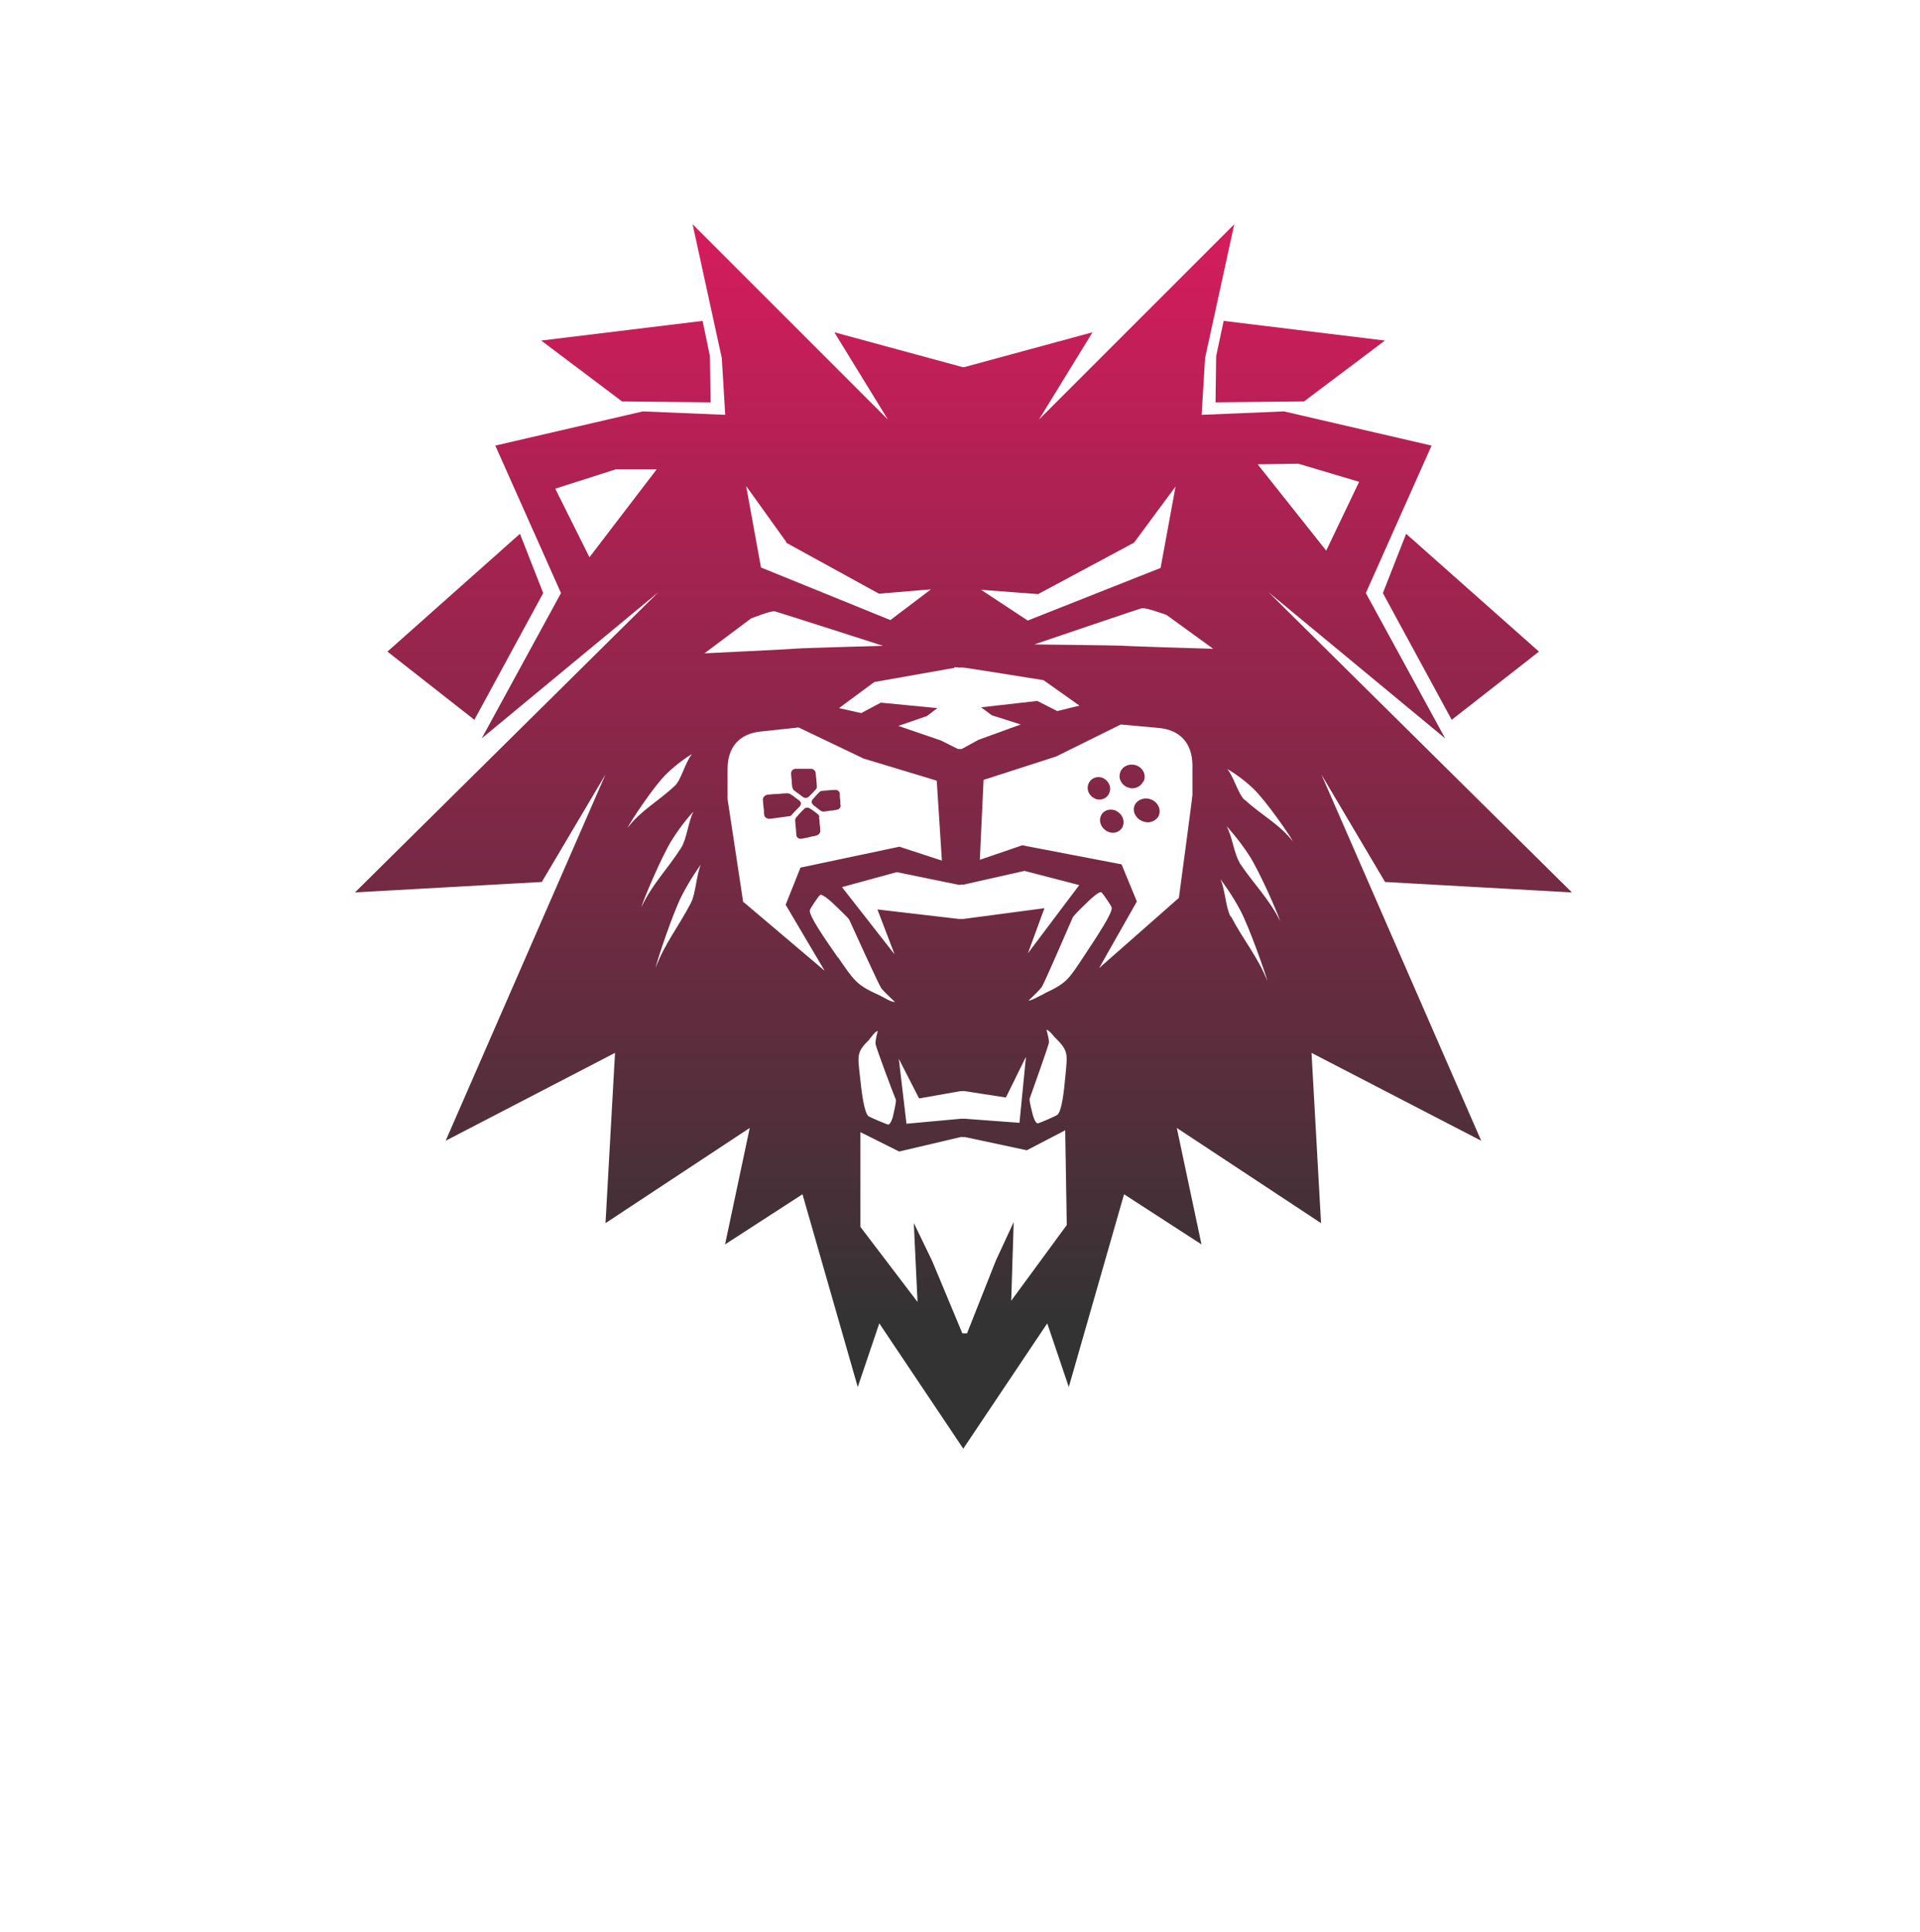 <?xml version="1.0" encoding="UTF-8"?>
<svg xmlns="http://www.w3.org/2000/svg" xmlns:xlink="http://www.w3.org/1999/xlink" version="1.1" viewBox="0 0 1230 1238">
  <defs>
    <style>
      .cls-1 {
        fill: url(#linear-gradient-8);
      }

      .cls-2 {
        fill: url(#linear-gradient-7);
      }

      .cls-3 {
        fill: url(#linear-gradient-5);
      }

      .cls-4 {
        fill: url(#linear-gradient-6);
      }

      .cls-5 {
        fill: url(#linear-gradient-9);
      }

      .cls-6 {
        fill: url(#linear-gradient-4);
      }

      .cls-7 {
        fill: url(#linear-gradient-3);
      }

      .cls-8 {
        fill: url(#linear-gradient-2);
      }

      .cls-9 {
        fill: url(#linear-gradient);
      }

      .cls-10 {
        fill: url(#linear-gradient-10);
      }

      .cls-11 {
        fill: url(#linear-gradient-11);
      }

      .cls-12 {
        fill: url(#linear-gradient-12);
      }

      .cls-13 {
        fill: url(#linear-gradient-13);
      }
    </style>
    <linearGradient id="linear-gradient" x1="617.3" y1="1075" x2="617.3" y2="379.4" gradientTransform="translate(0 -228)" gradientUnits="userSpaceOnUse">
      <stop offset="0" stop-color="#333"/>
      <stop offset="1" stop-color="#d41c5c"/>
    </linearGradient>
    <linearGradient id="linear-gradient-2" x1="298.1" x2="298.1" y2="379.4" xlink:href="#linear-gradient"/>
    <linearGradient id="linear-gradient-3" x1="935.9" x2="935.9" y2="379.4" xlink:href="#linear-gradient"/>
    <linearGradient id="linear-gradient-4" x1="400.9" y1="1075" x2="400.9" y2="379.4" xlink:href="#linear-gradient"/>
    <linearGradient id="linear-gradient-5" x1="833" y1="1075" x2="833" y2="379.4" xlink:href="#linear-gradient"/>
    <linearGradient id="linear-gradient-6" x1="500.9" y1="1075" x2="500.9" y2="379.4" xlink:href="#linear-gradient"/>
    <linearGradient id="linear-gradient-7" x1="529.4" y1="1075" x2="529.4" y2="379.4" xlink:href="#linear-gradient"/>
    <linearGradient id="linear-gradient-8" x1="515.1" y1="1075" x2="515.1" y2="379.4" xlink:href="#linear-gradient"/>
    <linearGradient id="linear-gradient-9" x1="517.3" y1="1075" x2="517.3" y2="379.4" xlink:href="#linear-gradient"/>
    <linearGradient id="linear-gradient-10" x1="704" y1="1075" x2="704" y2="379.4" xlink:href="#linear-gradient"/>
    <linearGradient id="linear-gradient-11" x1="734.6" y1="1075" x2="734.6" y2="379.4" xlink:href="#linear-gradient"/>
    <linearGradient id="linear-gradient-12" x1="725.2" y1="1075" x2="725.2" y2="379.4" xlink:href="#linear-gradient"/>
    <linearGradient id="linear-gradient-13" x1="712.3" y1="1075" x2="712.3" y2="379.4" xlink:href="#linear-gradient"/>
  </defs>
  <!-- Generator: Adobe Illustrator 28.6.0, SVG Export Plug-In . SVG Version: 1.2.0 Build 709)  -->
  <g>
    <g id="Layer_1">
      <g>
        <path class="cls-9" d="M846.5,496.2l40.8,68.9,119.7,6.7-194.4-192.4,113.2,93.7-50.8-93.1,42.1-94.5-94.5-21.9-52.8,2.2,2.2-36.4,18.7-85.7-125.1,125.1,34.3-55.9-82.1,22.3h-1.2l-82.1-22.3,34.3,55.9-125.1-125.1,18.7,85.7,2.2,36.4-52.8-2.2-94.5,21.9,42.1,94.5-50.8,93.1,113.2-93.7-194.4,192.4,119.7-6.7,40.8-68.9-102.4,234.7,108.5-56.3-6.1,109.1,92.4-61-15.8,74.6,49.6-32.1,35.4,123.5,13.8-40.8,53.8,80.3,53.8-80.3,13.8,40.8,35.4-123.5,49.6,32.1-15.8-74.6,92.4,61-6.1-109.1,108.7,56.3-102.4-234.7h-.2ZM377.6,357l-21.9-43.9,38.8-12.4h26.2l-42.9,56.1h-.2v.2ZM831.7,297.1l39,11.6-21.1,44.1-43.9-55.3,26.2-.4h-.2ZM665.5,380.4l61-32.7,26.6-36-9.6,52.2-85.1,33.7-29.9-19.7,37.2,2.8h-.2v-.2ZM611.7,427.5h1.6c0,.2,1,.2,1,.2h2.6c0-.2,51.6,8.1,51.6,8.1l23,16.3-14.2,3.5-12.8-6.5-36,4.1,6.9,5.1,18.5,5.9-27,9.8-10.8,5.9h-2.4l-11-5.5-27.2-9.3,18.3-6.3,6.7-5.1-36.2-3.5-12.6,6.7-14.2-3.2,22.6-16.7,51.4-9.1h0v-.6h.2ZM617.1,588.8h-2.8l-52.2-6.1,11,28.8-33.7-43.1,35.1-9.6,39.6,8.1h1.4c0-.2,1-.2,1-.2,0,.2.4.2.4.2l39.4-8.9,35.1,9.1-32.9,43.7,10.6-28.9-52,6.9h0v.2ZM657.2,677.8l-4.1,41.6-35.1-2.6h-2.4l-34.9,3.2-4.9-41.6,13,25.4,26.6-4.7h2.4l26.6,4.1,12.6-25.6h.2v.2ZM503.6,347.7l59.5,32.7,33.3-2.8-26,19.7-82.9-33.7-9.5-52.2,25.8,36h-.2v.2ZM402,530.5c1.8-4.1,17.1-27,24.8-34.5,8.3-8.1,16.3-12.8,16.5-12.8-4.3,5.1-6.7,16-10.8,20.1-11,10.4-21.9,15.8-30.5,27.2ZM430.2,538.6c6.7-10.8,13.8-18.5,14-18.5-3.3,6.5-4.3,17.7-7.9,23.2-9.1,14.2-18.7,23.4-25.4,38,1.2-4.9,13.2-32.9,19.3-42.7h0ZM442.8,578.2c-8.1,15.6-16.9,26.2-22.8,41.9,1-5.1,11-34.7,16.5-45.7,5.7-11.2,12-19.9,12.4-20.3-2.8,6.9-3.2,18.1-6.1,24h0ZM480.8,396.4s13.2-5.3,15.6-4.7,69.3,22.1,69.3,22.1c0,0-52,1.4-55.9,1.8s-58.5,3-58.5,3l29.5-22.1ZM476.1,578l-10-66v-19.3c0-14,7.5-22.6,21.3-24l24.2-2.6,41.6,19.9,46.9,14.2,3.3,51.2-27.2-8.9-63.4,13.4-9.5,23.8,25,42.3-51.8-43.9h-.4v-.2ZM536.7,613.4c-8.9-12.8-18.3-26.4-17.9-30.1,0-1,5.7-9.3,6.5-9.8,1.2-1.2,7.3,4.3,7.9,4.9.8.8,10,9.3,10.8,10.8,1.8,4.1,19.1,41.9,20.5,43.9,2.8,3.5,9.1,8.9,8.7,8.9-2.6,0-7.1-3-9.8-4.3-15-6.7-16.1-9.3-26.6-24.4h0v.2ZM556.8,666c1.6-1.6,3.3-4.7,5.5-5.5.2,0-1.6,5.1-1.4,8.3,0,1.8,11.6,32.5,13,35.8.4,1.2-1.6,9.6-1.8,10.4,0,.6-1.6,5.9-3.3,5.5-1-.2-11.6-4.7-12.4-5.3-2.8-2.4-4.3-14.2-5.5-25.6-1.4-13.2-2.4-15.4,6.1-23.6h-.2ZM647.8,833.6l1.6-50.6-11.4,24.6-18.5,46.7h-3l-19.3-46.3-11.8-24.4,2.4,50.6-36.6-48.1v-60.7l24.8,12.4,39.6-9.3h1.2c0,.2,1.2,0,1.2,0l39.8,8.5,24.6-12.8,1,60.7-35.8,48.8h.4v-.2ZM670.4,659.7c2.2.8,4.1,3.7,5.7,5.3,8.5,8.3,7.7,10.4,6.5,23.6-1,11.2-2.4,23-5.1,25.6-.8.8-11.4,5.3-12.4,5.5-1.8.6-3.3-4.7-3.5-5.5-.2-.8-2.4-9.1-2-10.2,1.2-3.3,12.2-34.3,12.4-36,0-3.2-1.8-8.5-1.6-8.3ZM668.8,636.8c-2.8,1.2-7.3,4.1-9.8,4.3-.4,0,5.9-5.3,8.5-8.9,1.4-2,17.9-40.2,19.7-44.3.6-1.6,9.8-10.2,10.6-11s6.7-6.3,7.9-5.1,6.5,8.9,6.5,9.8c.4,3.5-8.7,17.3-17.3,30.3-10.2,15.4-11.2,17.9-26.2,24.8h.2ZM755.1,575.4l-51,44.9,24.2-42.7-9.8-23.8-63.6-12.2-27.2,9.3,2.4-51.2,46.5-15,41.4-20.5,24.2,2.2c13.8,1.2,21.5,9.8,21.7,23.6v19.3c.2,0-8.7,66.2-8.7,66.2h0ZM718.5,413.7c-3.7-.2-55.9-.8-55.9-.8,0,0,66.4-22.6,68.9-23.2,2.4-.6,15.8,4.3,15.8,4.3l29.9,21.7s-54.7-1.6-58.7-2h0ZM788.4,587.4c-3.2-5.9-3.5-17.1-6.5-24,.4.6,6.9,8.9,12.8,20.1,5.7,10.8,16.1,40.4,17.3,45.3-6.1-15.6-15.2-26-23.4-41.6h-.2v.2ZM794.1,552.6c-3.5-5.5-4.7-16.7-8.3-23.2,0,0,7.3,7.7,14.2,18.3,6.5,9.8,18.7,37.6,20.1,42.5-7.1-14.4-16.7-23.4-26.2-37.6h.2ZM797.4,512.6c-4.3-3.9-6.9-14.8-11.2-19.9,0,0,8.5,4.7,16.7,12.6,7.7,7.3,23.4,29.7,25.4,33.9-8.9-11.4-19.7-16.5-30.9-26.8h0v.2Z"/>
        <polygon class="cls-8" points="333.1 342 248.2 417.5 303.9 461.2 348 380 333.1 342"/>
        <polygon class="cls-7" points="885.9 380 930 461.2 985.9 417.5 900.8 342 885.9 380"/>
        <polygon class="cls-6" points="454.8 228.2 450.1 205.6 346.7 218.2 398.5 257.2 455.2 257.8 454.8 228.2"/>
        <polygon class="cls-3" points="779.1 228.2 778.7 257.8 835.4 257.2 887.2 218.2 783.9 205.6 779.1 228.2"/>
        <path class="cls-4" d="M507.4,521.8c1.8-1.8,3.3-3.5,4.9-5.1,1.2-1.4,1-2.8-.4-3.9-1.8-1.2-3.3-2.6-5.1-3.7-.8-.6-1.6-.8-2.8-.8-1.8,0-3.7.2-5.5.4-2,0-3.9.2-6.1.4-1.4,0-2.4.6-3.2,1.6-.4.6-.6,1.4-.4,2.2,0,2.2.4,4.3.6,6.5,0,1,0,2,.2,2.8.2,1.6,2,2.6,3.9,2.4,4.1-.6,7.9-1,11.8-1.6.8,0,1.6-.4,2-1h0Z"/>
        <path class="cls-2" d="M521.1,515.9c1.6,1.2,3.2,2.4,4.5,3.5.6.4,1.4.6,2.2.6,1.4-.2,3-.4,4.3-.6,1.4,0,2.8-.4,4.1-.6.8,0,1.6-.6,2-1.4.4-.6.4-1.2.2-1.6,0-1.8-.2-3.5-.4-5.5v-2c-.2-1.2-1.4-2.2-2.6-2.2-2.8,0-5.5.4-8.5.6-.8,0-1.6.4-2.2,1-1.4,1.4-2.6,2.8-3.9,4.3-1.2,1.2-1,2.8.4,3.9h-.2v-.2Z"/>
        <path class="cls-1" d="M507.8,504.7c0,.8.4,1.4,1,1.8,1.8,1.4,3.7,2.8,5.5,4.1,1.4,1,3,.8,4.1-.4,1.6-1.6,3-3,4.3-4.5.6-.6.6-1.2.6-2-.2-2.8-.4-5.7-.8-8.5,0-.8-.6-1.6-1.4-2.2-.6-.4-1.2-.4-2-.4h-9.5c-1.6,0-2.8,1.4-2.8,2.8s.2,3.2.4,4.7c0,1.6.2,3.2.4,4.7h0v-.2Z"/>
        <path class="cls-5" d="M524.9,523.4c0-.6-.4-1.2-.8-1.6-1.6-1.2-3.3-2.6-5.1-3.7-1.4-1-3-.8-4.1.4-1.6,1.6-3.2,3.3-4.7,5.1-.6.6-.8,1.4-.8,2.2.2,3.2.6,6.1.8,9.3,0,.8.4,1.2,1,1.8.8.6,1.8.6,2.8.4,2.2-.4,4.3-.8,6.3-1.4,1,0,2-.4,2.8-.6,1.4-.4,2.6-1.8,2.4-3.2,0-1.4-.2-3-.4-4.3,0-1.4-.2-2.8-.4-4.3h.4Z"/>
        <path class="cls-10" d="M710.6,508.2c.4-1,.6-1.8.6-2.8,0-2.8-1.8-5.5-4.5-6.9-1-.4-2-.6-3-.6-2.8,0-5.3,1.6-6.3,4.1-1.6,3.5,0,7.7,3.7,9.5,1,.6,2.2.8,3.2.8,2.8,0,5.3-1.6,6.3-4.1Z"/>
        <path class="cls-11" d="M737.8,512.4c-1.2-.6-2.6-.8-3.7-.8-3,0-5.9,1.6-7.1,4.1-1.8,3.7.2,8.3,4.3,10.2,1.4.6,2.8,1,3.9,1,3,0,5.7-1.6,7.1-4.1.4-1,.6-2,.6-3,0-3.2-2-6.1-5.3-7.5h.2Z"/>
        <path class="cls-12" d="M732.7,500.6c.4-1,.6-2,.6-3,0-3-2-5.9-5.1-7.1-4.1-1.6-8.7,0-10.4,3.9-.4,1-.6,2-.6,2.8,0,3,1.8,5.7,4.7,7.1,1.2.4,2.4.8,3.3.8,3,0,5.9-1.6,7.1-4.3h.4v-.2Z"/>
        <path class="cls-13" d="M715.1,519.5c-3.9-1.8-8.3-.4-9.8,3.2-.4.8-.6,1.8-.6,2.8,0,2.8,1.8,5.7,4.5,7.1,1.2.6,2.6,1,3.7,1,2.6,0,5.1-1.4,6.3-3.9.4-1,.6-2,.6-2.8,0-3-1.8-5.9-4.7-7.3Z"/>
      </g>
    </g>
  </g>
</svg>